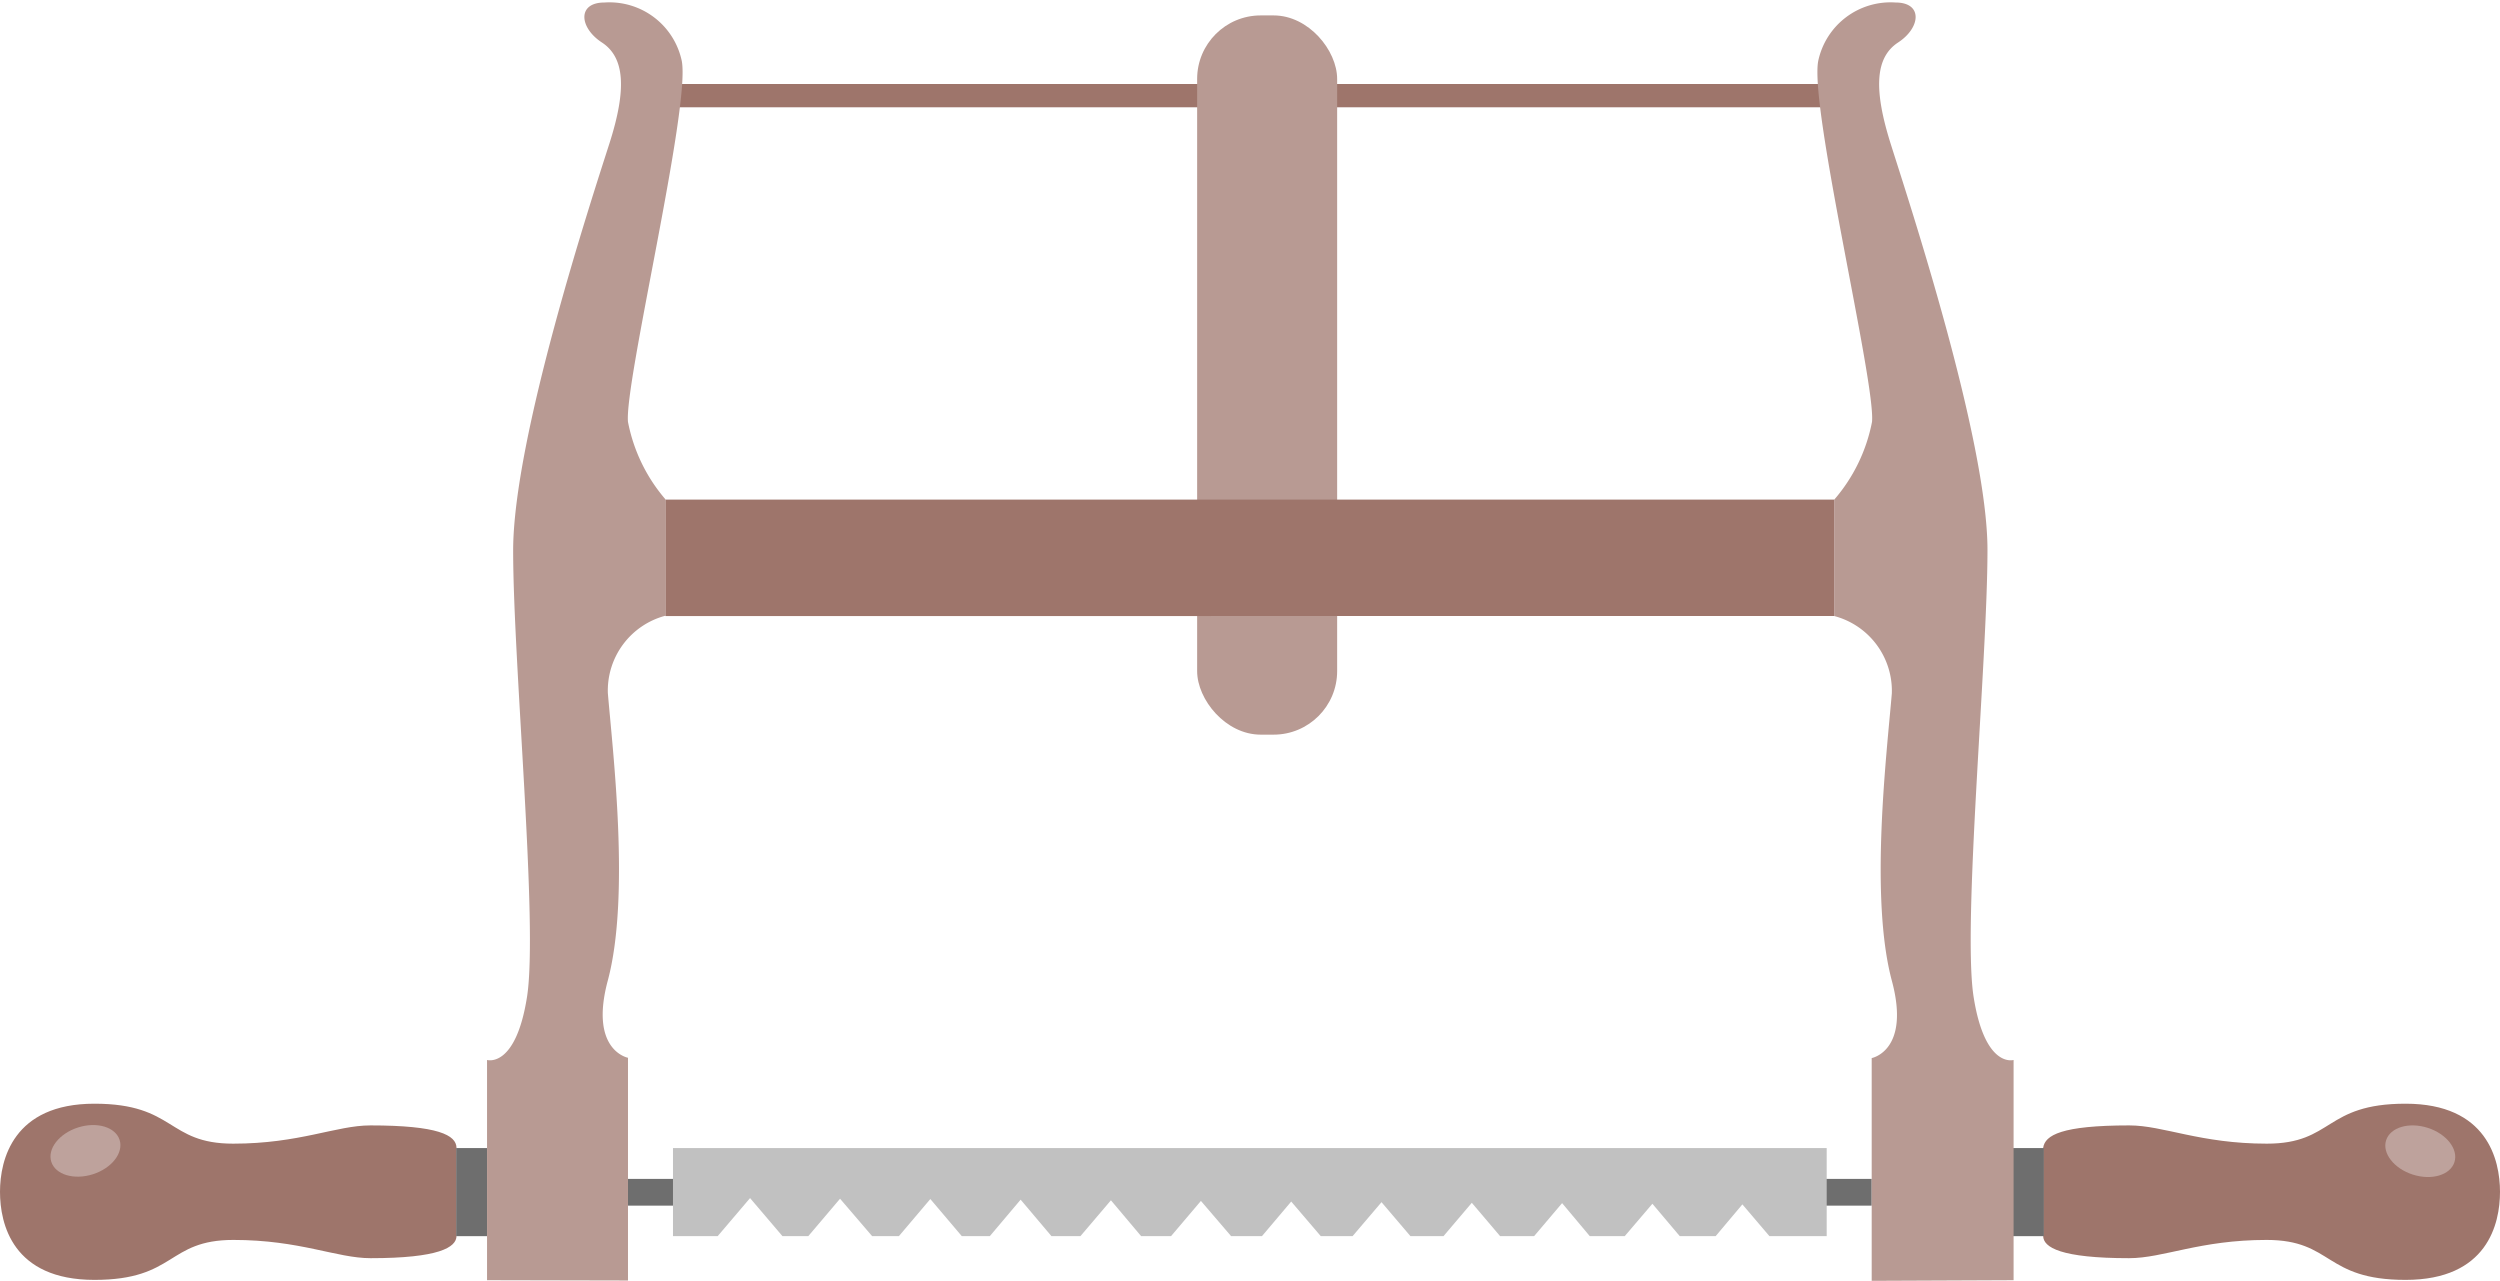 <svg xmlns="http://www.w3.org/2000/svg" viewBox="0 -0.08 79.46 40.71"><title>Depositphotos_72993963_14</title><g data-name="Layer 2"><g data-name="Bow Saw"><path fill="#9e756b" d="M20.9 2.59h37.7v.74H20.9z"/><path d="M11.77 35.69c-1.08 0-2.25.58-4.36.58S5.58 35 3 35s-3 1.78-3 2.8.4 2.8 3 2.8 2.3-1.27 4.42-1.27 3.28.58 4.36.58c2.16 0 2.73-.34 2.73-.71v-2.8c-.01-.4-.58-.71-2.74-.71z" fill="#9e756b"/><path fill="#6e6e6e" d="M14.5 36.41h.98v2.8h-.98z"/><path fill="#6e6e6e" d="M19.96 37.39h2.86v.85h-2.86z"/><path fill="#6e6e6e" d="M56.63 37.39h2.86v.85h-2.86z"/><path d="M15.48 40.61v-7s.91.28 1.27-2-.44-10.61-.44-14.19 2.5-11.19 3.06-12.94.48-2.74-.24-3.21S18.34 0 19.21 0a2.35 2.35 0 0 1 2.46 1.86c.28 1.47-1.83 10.24-1.71 11.47a5.31 5.31 0 0 0 1.19 2.46v3.7a2.46 2.46 0 0 0-1.83 2.46c.16 1.9.71 6.47 0 9.13-.6 2.23.64 2.46.64 2.46v7.08z" fill="#b89a93"/><path d="M67.68 35.69c1.08 0 2.25.58 4.37.58S73.87 35 76.46 35s3 1.78 3 2.8-.4 2.8-3 2.8-2.3-1.27-4.42-1.27-3.28.58-4.37.58c-2.16 0-2.73-.34-2.73-.71v-2.8c.06-.4.58-.71 2.74-.71z" fill="#9e756b"/><path fill="#6e6e6e" d="M63.98 36.41h.98v2.8h-.98z"/><path d="M64 40.61v-7s-.91.28-1.27-2 .44-10.68.44-14.21-2.53-11.17-3.08-12.92-.48-2.74.24-3.21S61.12 0 60.25 0a2.35 2.35 0 0 0-2.46 1.86c-.28 1.47 1.83 10.24 1.71 11.47a5.32 5.32 0 0 1-1.2 2.47v3.7a2.46 2.46 0 0 1 1.83 2.46c-.16 1.9-.71 6.47 0 9.13.6 2.23-.64 2.46-.64 2.46v7.08z" fill="#b89a93"/><rect x="38.05" y=".41" width="4.45" height="22.86" rx="2.02" ry="2.02" fill="#b89a93"/><path fill="#9e756b" d="M21.15 15.8H58.3v3.7H21.15z"/><path fill="#c1c1c1" d="M21.39 36.41v2.8h1.42L23.84 38l1.03 1.21h.82l1.01-1.19 1.02 1.19h.85l1-1.18 1 1.18h.89l.98-1.16.98 1.16h.92l.97-1.14.96 1.14h.95l.95-1.12.96 1.12h.98l.93-1.1.94 1.1h1.01l.92-1.08.92 1.08h1.05l.9-1.06.9 1.06h1.08l.89-1.05.88 1.05h1.11l.88-1.03.87 1.03h1.14l.85-1.01.86 1.01h1.82v-2.8H21.39z"/><ellipse cx="2.71" cy="36.5" rx="1.14" ry=".78" transform="rotate(-17.78 2.71 36.48)" fill="#bea29c"/><ellipse cx="76.92" cy="36.5" rx=".78" ry="1.14" transform="rotate(-72.22 76.93 36.501)" fill="#bea29c"/></g></g></svg>